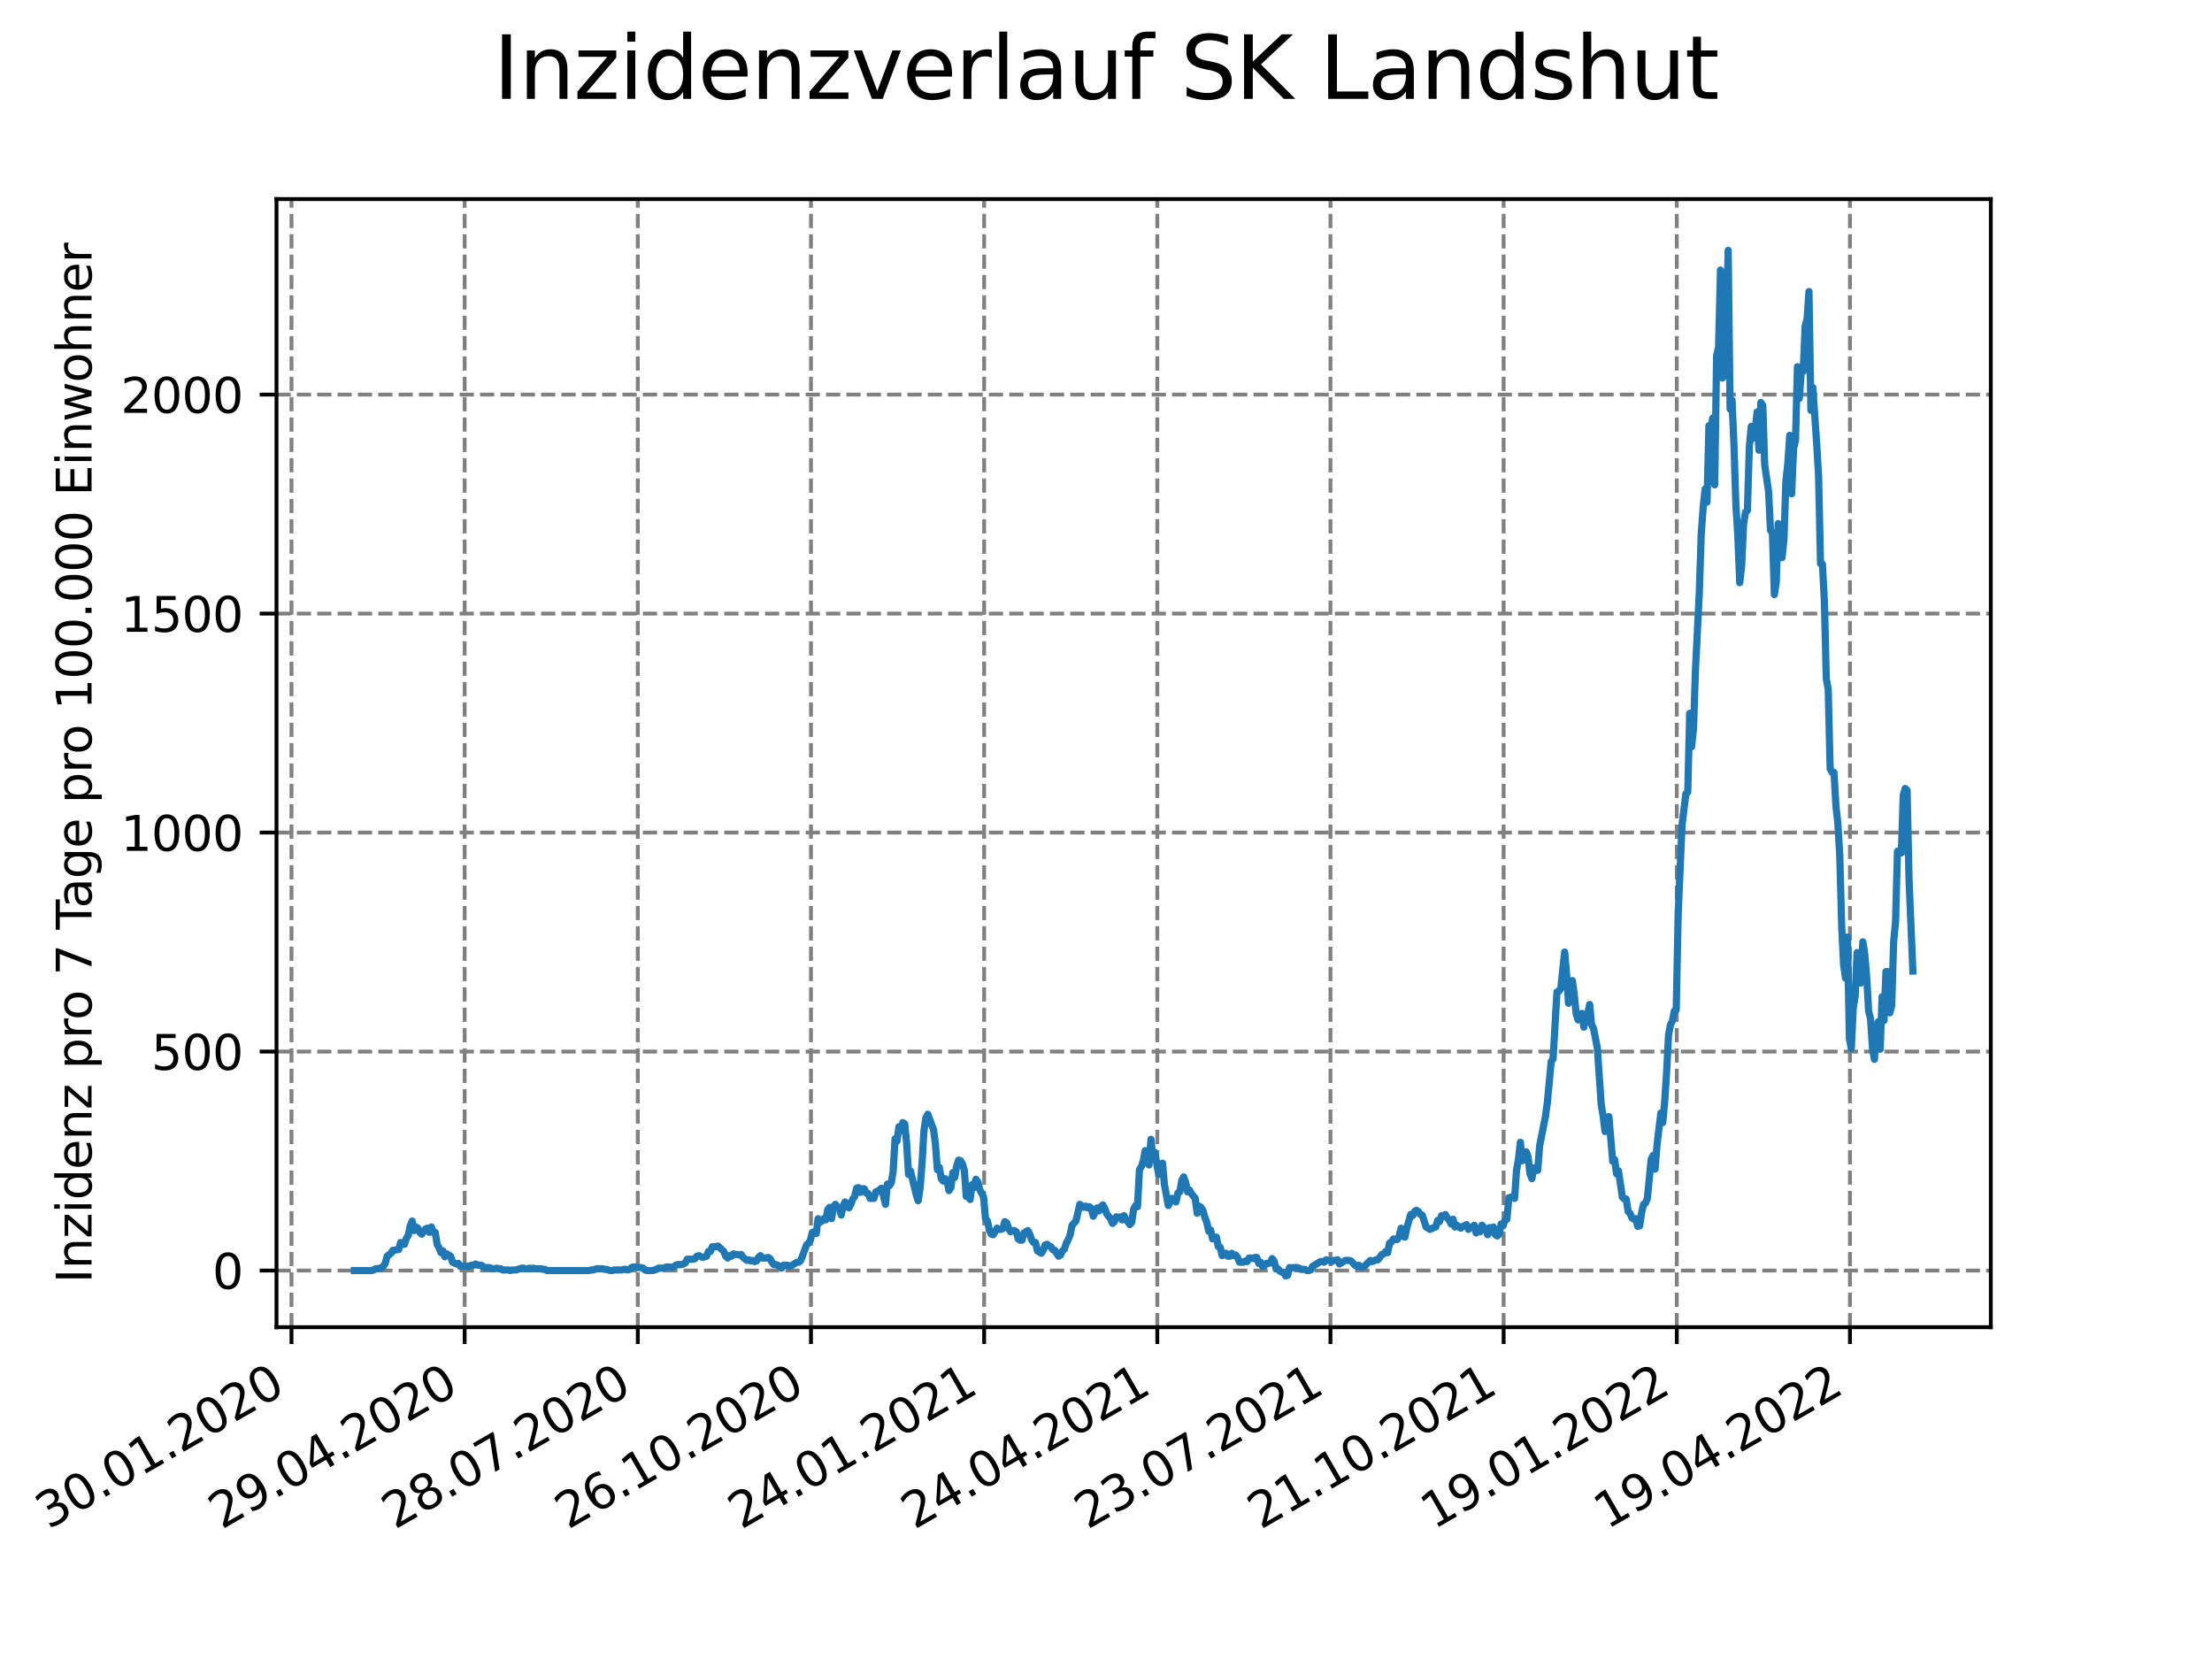 <?xml version="1.0" encoding="utf-8" standalone="no"?>
<!DOCTYPE svg PUBLIC "-//W3C//DTD SVG 1.1//EN"
  "http://www.w3.org/Graphics/SVG/1.1/DTD/svg11.dtd">
<svg xmlns:xlink="http://www.w3.org/1999/xlink" width="460.8pt" height="345.6pt" viewBox="0 0 460.8 345.6" xmlns="http://www.w3.org/2000/svg" version="1.1">
 <defs>
  <style type="text/css">*{stroke-linejoin: round; stroke-linecap: butt}</style>
 </defs>
 <g id="figure_1">
  <g id="patch_1">
   <path d="M 0 345.6 
L 460.8 345.6 
L 460.8 0 
L 0 0 
z
" style="fill: #ffffff"/>
  </g>
  <g id="axes_1">
   <g id="patch_2">
    <path d="M 57.6 276.48 
L 414.72 276.48 
L 414.72 41.472 
L 57.6 41.472 
z
" style="fill: #ffffff"/>
   </g>
   <g id="matplotlib.axis_1">
    <g id="xtick_1">
     <g id="line2d_1">
      <path d="M 60.723 276.48 
L 60.723 41.472 
" clip-path="url(#p49fd67ebb9)" style="fill: none; stroke-dasharray: 2.96,1.28; stroke-dashoffset: 0; stroke: #808080; stroke-width: 0.8"/>
     </g>
     <g id="line2d_2">
      <defs>
       <path id="md10123a426" d="M 0 0 
L 0 3.5 
" style="stroke: #000000; stroke-width: 0.8"/>
      </defs>
      <g>
       <use xlink:href="#md10123a426" x="60.723" y="276.48" style="stroke: #000000; stroke-width: 0.8"/>
      </g>
     </g>
     <g id="text_1">
      <!-- 30.01.2020 -->
      <g transform="translate(10.098 318.689)rotate(-30)scale(0.1 -0.1)">
       <defs>
        <path id="DejaVuSans-33" d="M 2597 2516 
Q 3050 2419 3304 2112 
Q 3559 1806 3559 1356 
Q 3559 666 3084 287 
Q 2609 -91 1734 -91 
Q 1441 -91 1130 -33 
Q 819 25 488 141 
L 488 750 
Q 750 597 1062 519 
Q 1375 441 1716 441 
Q 2309 441 2620 675 
Q 2931 909 2931 1356 
Q 2931 1769 2642 2001 
Q 2353 2234 1838 2234 
L 1294 2234 
L 1294 2753 
L 1863 2753 
Q 2328 2753 2575 2939 
Q 2822 3125 2822 3475 
Q 2822 3834 2567 4026 
Q 2313 4219 1838 4219 
Q 1578 4219 1281 4162 
Q 984 4106 628 3988 
L 628 4550 
Q 988 4650 1302 4700 
Q 1616 4750 1894 4750 
Q 2613 4750 3031 4423 
Q 3450 4097 3450 3541 
Q 3450 3153 3228 2886 
Q 3006 2619 2597 2516 
z
" transform="scale(0.016)"/>
        <path id="DejaVuSans-30" d="M 2034 4250 
Q 1547 4250 1301 3770 
Q 1056 3291 1056 2328 
Q 1056 1369 1301 889 
Q 1547 409 2034 409 
Q 2525 409 2770 889 
Q 3016 1369 3016 2328 
Q 3016 3291 2770 3770 
Q 2525 4250 2034 4250 
z
M 2034 4750 
Q 2819 4750 3233 4129 
Q 3647 3509 3647 2328 
Q 3647 1150 3233 529 
Q 2819 -91 2034 -91 
Q 1250 -91 836 529 
Q 422 1150 422 2328 
Q 422 3509 836 4129 
Q 1250 4750 2034 4750 
z
" transform="scale(0.016)"/>
        <path id="DejaVuSans-2e" d="M 684 794 
L 1344 794 
L 1344 0 
L 684 0 
L 684 794 
z
" transform="scale(0.016)"/>
        <path id="DejaVuSans-31" d="M 794 531 
L 1825 531 
L 1825 4091 
L 703 3866 
L 703 4441 
L 1819 4666 
L 2450 4666 
L 2450 531 
L 3481 531 
L 3481 0 
L 794 0 
L 794 531 
z
" transform="scale(0.016)"/>
        <path id="DejaVuSans-32" d="M 1228 531 
L 3431 531 
L 3431 0 
L 469 0 
L 469 531 
Q 828 903 1448 1529 
Q 2069 2156 2228 2338 
Q 2531 2678 2651 2914 
Q 2772 3150 2772 3378 
Q 2772 3750 2511 3984 
Q 2250 4219 1831 4219 
Q 1534 4219 1204 4116 
Q 875 4013 500 3803 
L 500 4441 
Q 881 4594 1212 4672 
Q 1544 4750 1819 4750 
Q 2544 4750 2975 4387 
Q 3406 4025 3406 3419 
Q 3406 3131 3298 2873 
Q 3191 2616 2906 2266 
Q 2828 2175 2409 1742 
Q 1991 1309 1228 531 
z
" transform="scale(0.016)"/>
       </defs>
       <use xlink:href="#DejaVuSans-33"/>
       <use xlink:href="#DejaVuSans-30" x="63.623"/>
       <use xlink:href="#DejaVuSans-2e" x="127.246"/>
       <use xlink:href="#DejaVuSans-30" x="159.033"/>
       <use xlink:href="#DejaVuSans-31" x="222.656"/>
       <use xlink:href="#DejaVuSans-2e" x="286.279"/>
       <use xlink:href="#DejaVuSans-32" x="318.066"/>
       <use xlink:href="#DejaVuSans-30" x="381.689"/>
       <use xlink:href="#DejaVuSans-32" x="445.312"/>
       <use xlink:href="#DejaVuSans-30" x="508.936"/>
      </g>
     </g>
    </g>
    <g id="xtick_2">
     <g id="line2d_3">
      <path d="M 96.796 276.48 
L 96.796 41.472 
" clip-path="url(#p49fd67ebb9)" style="fill: none; stroke-dasharray: 2.96,1.28; stroke-dashoffset: 0; stroke: #808080; stroke-width: 0.8"/>
     </g>
     <g id="line2d_4">
      <g>
       <use xlink:href="#md10123a426" x="96.796" y="276.48" style="stroke: #000000; stroke-width: 0.8"/>
      </g>
     </g>
     <g id="text_2">
      <!-- 29.04.2020 -->
      <g transform="translate(46.17 318.689)rotate(-30)scale(0.1 -0.1)">
       <defs>
        <path id="DejaVuSans-39" d="M 703 97 
L 703 672 
Q 941 559 1184 500 
Q 1428 441 1663 441 
Q 2288 441 2617 861 
Q 2947 1281 2994 2138 
Q 2813 1869 2534 1725 
Q 2256 1581 1919 1581 
Q 1219 1581 811 2004 
Q 403 2428 403 3163 
Q 403 3881 828 4315 
Q 1253 4750 1959 4750 
Q 2769 4750 3195 4129 
Q 3622 3509 3622 2328 
Q 3622 1225 3098 567 
Q 2575 -91 1691 -91 
Q 1453 -91 1209 -44 
Q 966 3 703 97 
z
M 1959 2075 
Q 2384 2075 2632 2365 
Q 2881 2656 2881 3163 
Q 2881 3666 2632 3958 
Q 2384 4250 1959 4250 
Q 1534 4250 1286 3958 
Q 1038 3666 1038 3163 
Q 1038 2656 1286 2365 
Q 1534 2075 1959 2075 
z
" transform="scale(0.016)"/>
        <path id="DejaVuSans-34" d="M 2419 4116 
L 825 1625 
L 2419 1625 
L 2419 4116 
z
M 2253 4666 
L 3047 4666 
L 3047 1625 
L 3713 1625 
L 3713 1100 
L 3047 1100 
L 3047 0 
L 2419 0 
L 2419 1100 
L 313 1100 
L 313 1709 
L 2253 4666 
z
" transform="scale(0.016)"/>
       </defs>
       <use xlink:href="#DejaVuSans-32"/>
       <use xlink:href="#DejaVuSans-39" x="63.623"/>
       <use xlink:href="#DejaVuSans-2e" x="127.246"/>
       <use xlink:href="#DejaVuSans-30" x="159.033"/>
       <use xlink:href="#DejaVuSans-34" x="222.656"/>
       <use xlink:href="#DejaVuSans-2e" x="286.279"/>
       <use xlink:href="#DejaVuSans-32" x="318.066"/>
       <use xlink:href="#DejaVuSans-30" x="381.689"/>
       <use xlink:href="#DejaVuSans-32" x="445.312"/>
       <use xlink:href="#DejaVuSans-30" x="508.936"/>
      </g>
     </g>
    </g>
    <g id="xtick_3">
     <g id="line2d_5">
      <path d="M 132.868 276.48 
L 132.868 41.472 
" clip-path="url(#p49fd67ebb9)" style="fill: none; stroke-dasharray: 2.96,1.28; stroke-dashoffset: 0; stroke: #808080; stroke-width: 0.8"/>
     </g>
     <g id="line2d_6">
      <g>
       <use xlink:href="#md10123a426" x="132.868" y="276.48" style="stroke: #000000; stroke-width: 0.8"/>
      </g>
     </g>
     <g id="text_3">
      <!-- 28.07.2020 -->
      <g transform="translate(82.243 318.689)rotate(-30)scale(0.1 -0.1)">
       <defs>
        <path id="DejaVuSans-38" d="M 2034 2216 
Q 1584 2216 1326 1975 
Q 1069 1734 1069 1313 
Q 1069 891 1326 650 
Q 1584 409 2034 409 
Q 2484 409 2743 651 
Q 3003 894 3003 1313 
Q 3003 1734 2745 1975 
Q 2488 2216 2034 2216 
z
M 1403 2484 
Q 997 2584 770 2862 
Q 544 3141 544 3541 
Q 544 4100 942 4425 
Q 1341 4750 2034 4750 
Q 2731 4750 3128 4425 
Q 3525 4100 3525 3541 
Q 3525 3141 3298 2862 
Q 3072 2584 2669 2484 
Q 3125 2378 3379 2068 
Q 3634 1759 3634 1313 
Q 3634 634 3220 271 
Q 2806 -91 2034 -91 
Q 1263 -91 848 271 
Q 434 634 434 1313 
Q 434 1759 690 2068 
Q 947 2378 1403 2484 
z
M 1172 3481 
Q 1172 3119 1398 2916 
Q 1625 2713 2034 2713 
Q 2441 2713 2670 2916 
Q 2900 3119 2900 3481 
Q 2900 3844 2670 4047 
Q 2441 4250 2034 4250 
Q 1625 4250 1398 4047 
Q 1172 3844 1172 3481 
z
" transform="scale(0.016)"/>
        <path id="DejaVuSans-37" d="M 525 4666 
L 3525 4666 
L 3525 4397 
L 1831 0 
L 1172 0 
L 2766 4134 
L 525 4134 
L 525 4666 
z
" transform="scale(0.016)"/>
       </defs>
       <use xlink:href="#DejaVuSans-32"/>
       <use xlink:href="#DejaVuSans-38" x="63.623"/>
       <use xlink:href="#DejaVuSans-2e" x="127.246"/>
       <use xlink:href="#DejaVuSans-30" x="159.033"/>
       <use xlink:href="#DejaVuSans-37" x="222.656"/>
       <use xlink:href="#DejaVuSans-2e" x="286.279"/>
       <use xlink:href="#DejaVuSans-32" x="318.066"/>
       <use xlink:href="#DejaVuSans-30" x="381.689"/>
       <use xlink:href="#DejaVuSans-32" x="445.312"/>
       <use xlink:href="#DejaVuSans-30" x="508.936"/>
      </g>
     </g>
    </g>
    <g id="xtick_4">
     <g id="line2d_7">
      <path d="M 168.941 276.48 
L 168.941 41.472 
" clip-path="url(#p49fd67ebb9)" style="fill: none; stroke-dasharray: 2.96,1.28; stroke-dashoffset: 0; stroke: #808080; stroke-width: 0.8"/>
     </g>
     <g id="line2d_8">
      <g>
       <use xlink:href="#md10123a426" x="168.941" y="276.48" style="stroke: #000000; stroke-width: 0.8"/>
      </g>
     </g>
     <g id="text_4">
      <!-- 26.10.2020 -->
      <g transform="translate(118.316 318.689)rotate(-30)scale(0.1 -0.1)">
       <defs>
        <path id="DejaVuSans-36" d="M 2113 2584 
Q 1688 2584 1439 2293 
Q 1191 2003 1191 1497 
Q 1191 994 1439 701 
Q 1688 409 2113 409 
Q 2538 409 2786 701 
Q 3034 994 3034 1497 
Q 3034 2003 2786 2293 
Q 2538 2584 2113 2584 
z
M 3366 4563 
L 3366 3988 
Q 3128 4100 2886 4159 
Q 2644 4219 2406 4219 
Q 1781 4219 1451 3797 
Q 1122 3375 1075 2522 
Q 1259 2794 1537 2939 
Q 1816 3084 2150 3084 
Q 2853 3084 3261 2657 
Q 3669 2231 3669 1497 
Q 3669 778 3244 343 
Q 2819 -91 2113 -91 
Q 1303 -91 875 529 
Q 447 1150 447 2328 
Q 447 3434 972 4092 
Q 1497 4750 2381 4750 
Q 2619 4750 2861 4703 
Q 3103 4656 3366 4563 
z
" transform="scale(0.016)"/>
       </defs>
       <use xlink:href="#DejaVuSans-32"/>
       <use xlink:href="#DejaVuSans-36" x="63.623"/>
       <use xlink:href="#DejaVuSans-2e" x="127.246"/>
       <use xlink:href="#DejaVuSans-31" x="159.033"/>
       <use xlink:href="#DejaVuSans-30" x="222.656"/>
       <use xlink:href="#DejaVuSans-2e" x="286.279"/>
       <use xlink:href="#DejaVuSans-32" x="318.066"/>
       <use xlink:href="#DejaVuSans-30" x="381.689"/>
       <use xlink:href="#DejaVuSans-32" x="445.312"/>
       <use xlink:href="#DejaVuSans-30" x="508.936"/>
      </g>
     </g>
    </g>
    <g id="xtick_5">
     <g id="line2d_9">
      <path d="M 205.014 276.48 
L 205.014 41.472 
" clip-path="url(#p49fd67ebb9)" style="fill: none; stroke-dasharray: 2.96,1.28; stroke-dashoffset: 0; stroke: #808080; stroke-width: 0.8"/>
     </g>
     <g id="line2d_10">
      <g>
       <use xlink:href="#md10123a426" x="205.014" y="276.48" style="stroke: #000000; stroke-width: 0.8"/>
      </g>
     </g>
     <g id="text_5">
      <!-- 24.01.2021 -->
      <g transform="translate(154.389 318.689)rotate(-30)scale(0.1 -0.1)">
       <use xlink:href="#DejaVuSans-32"/>
       <use xlink:href="#DejaVuSans-34" x="63.623"/>
       <use xlink:href="#DejaVuSans-2e" x="127.246"/>
       <use xlink:href="#DejaVuSans-30" x="159.033"/>
       <use xlink:href="#DejaVuSans-31" x="222.656"/>
       <use xlink:href="#DejaVuSans-2e" x="286.279"/>
       <use xlink:href="#DejaVuSans-32" x="318.066"/>
       <use xlink:href="#DejaVuSans-30" x="381.689"/>
       <use xlink:href="#DejaVuSans-32" x="445.312"/>
       <use xlink:href="#DejaVuSans-31" x="508.936"/>
      </g>
     </g>
    </g>
    <g id="xtick_6">
     <g id="line2d_11">
      <path d="M 241.087 276.48 
L 241.087 41.472 
" clip-path="url(#p49fd67ebb9)" style="fill: none; stroke-dasharray: 2.96,1.28; stroke-dashoffset: 0; stroke: #808080; stroke-width: 0.8"/>
     </g>
     <g id="line2d_12">
      <g>
       <use xlink:href="#md10123a426" x="241.087" y="276.48" style="stroke: #000000; stroke-width: 0.8"/>
      </g>
     </g>
     <g id="text_6">
      <!-- 24.04.2021 -->
      <g transform="translate(190.461 318.689)rotate(-30)scale(0.1 -0.1)">
       <use xlink:href="#DejaVuSans-32"/>
       <use xlink:href="#DejaVuSans-34" x="63.623"/>
       <use xlink:href="#DejaVuSans-2e" x="127.246"/>
       <use xlink:href="#DejaVuSans-30" x="159.033"/>
       <use xlink:href="#DejaVuSans-34" x="222.656"/>
       <use xlink:href="#DejaVuSans-2e" x="286.279"/>
       <use xlink:href="#DejaVuSans-32" x="318.066"/>
       <use xlink:href="#DejaVuSans-30" x="381.689"/>
       <use xlink:href="#DejaVuSans-32" x="445.312"/>
       <use xlink:href="#DejaVuSans-31" x="508.936"/>
      </g>
     </g>
    </g>
    <g id="xtick_7">
     <g id="line2d_13">
      <path d="M 277.159 276.48 
L 277.159 41.472 
" clip-path="url(#p49fd67ebb9)" style="fill: none; stroke-dasharray: 2.96,1.28; stroke-dashoffset: 0; stroke: #808080; stroke-width: 0.8"/>
     </g>
     <g id="line2d_14">
      <g>
       <use xlink:href="#md10123a426" x="277.159" y="276.48" style="stroke: #000000; stroke-width: 0.8"/>
      </g>
     </g>
     <g id="text_7">
      <!-- 23.07.2021 -->
      <g transform="translate(226.534 318.689)rotate(-30)scale(0.1 -0.1)">
       <use xlink:href="#DejaVuSans-32"/>
       <use xlink:href="#DejaVuSans-33" x="63.623"/>
       <use xlink:href="#DejaVuSans-2e" x="127.246"/>
       <use xlink:href="#DejaVuSans-30" x="159.033"/>
       <use xlink:href="#DejaVuSans-37" x="222.656"/>
       <use xlink:href="#DejaVuSans-2e" x="286.279"/>
       <use xlink:href="#DejaVuSans-32" x="318.066"/>
       <use xlink:href="#DejaVuSans-30" x="381.689"/>
       <use xlink:href="#DejaVuSans-32" x="445.312"/>
       <use xlink:href="#DejaVuSans-31" x="508.936"/>
      </g>
     </g>
    </g>
    <g id="xtick_8">
     <g id="line2d_15">
      <path d="M 313.232 276.48 
L 313.232 41.472 
" clip-path="url(#p49fd67ebb9)" style="fill: none; stroke-dasharray: 2.96,1.28; stroke-dashoffset: 0; stroke: #808080; stroke-width: 0.8"/>
     </g>
     <g id="line2d_16">
      <g>
       <use xlink:href="#md10123a426" x="313.232" y="276.48" style="stroke: #000000; stroke-width: 0.8"/>
      </g>
     </g>
     <g id="text_8">
      <!-- 21.10.2021 -->
      <g transform="translate(262.607 318.689)rotate(-30)scale(0.1 -0.1)">
       <use xlink:href="#DejaVuSans-32"/>
       <use xlink:href="#DejaVuSans-31" x="63.623"/>
       <use xlink:href="#DejaVuSans-2e" x="127.246"/>
       <use xlink:href="#DejaVuSans-31" x="159.033"/>
       <use xlink:href="#DejaVuSans-30" x="222.656"/>
       <use xlink:href="#DejaVuSans-2e" x="286.279"/>
       <use xlink:href="#DejaVuSans-32" x="318.066"/>
       <use xlink:href="#DejaVuSans-30" x="381.689"/>
       <use xlink:href="#DejaVuSans-32" x="445.312"/>
       <use xlink:href="#DejaVuSans-31" x="508.936"/>
      </g>
     </g>
    </g>
    <g id="xtick_9">
     <g id="line2d_17">
      <path d="M 349.305 276.48 
L 349.305 41.472 
" clip-path="url(#p49fd67ebb9)" style="fill: none; stroke-dasharray: 2.96,1.28; stroke-dashoffset: 0; stroke: #808080; stroke-width: 0.8"/>
     </g>
     <g id="line2d_18">
      <g>
       <use xlink:href="#md10123a426" x="349.305" y="276.48" style="stroke: #000000; stroke-width: 0.8"/>
      </g>
     </g>
     <g id="text_9">
      <!-- 19.01.2022 -->
      <g transform="translate(298.68 318.689)rotate(-30)scale(0.1 -0.1)">
       <use xlink:href="#DejaVuSans-31"/>
       <use xlink:href="#DejaVuSans-39" x="63.623"/>
       <use xlink:href="#DejaVuSans-2e" x="127.246"/>
       <use xlink:href="#DejaVuSans-30" x="159.033"/>
       <use xlink:href="#DejaVuSans-31" x="222.656"/>
       <use xlink:href="#DejaVuSans-2e" x="286.279"/>
       <use xlink:href="#DejaVuSans-32" x="318.066"/>
       <use xlink:href="#DejaVuSans-30" x="381.689"/>
       <use xlink:href="#DejaVuSans-32" x="445.312"/>
       <use xlink:href="#DejaVuSans-32" x="508.936"/>
      </g>
     </g>
    </g>
    <g id="xtick_10">
     <g id="line2d_19">
      <path d="M 385.378 276.48 
L 385.378 41.472 
" clip-path="url(#p49fd67ebb9)" style="fill: none; stroke-dasharray: 2.96,1.28; stroke-dashoffset: 0; stroke: #808080; stroke-width: 0.8"/>
     </g>
     <g id="line2d_20">
      <g>
       <use xlink:href="#md10123a426" x="385.378" y="276.48" style="stroke: #000000; stroke-width: 0.8"/>
      </g>
     </g>
     <g id="text_10">
      <!-- 19.04.2022 -->
      <g transform="translate(334.752 318.689)rotate(-30)scale(0.1 -0.1)">
       <use xlink:href="#DejaVuSans-31"/>
       <use xlink:href="#DejaVuSans-39" x="63.623"/>
       <use xlink:href="#DejaVuSans-2e" x="127.246"/>
       <use xlink:href="#DejaVuSans-30" x="159.033"/>
       <use xlink:href="#DejaVuSans-34" x="222.656"/>
       <use xlink:href="#DejaVuSans-2e" x="286.279"/>
       <use xlink:href="#DejaVuSans-32" x="318.066"/>
       <use xlink:href="#DejaVuSans-30" x="381.689"/>
       <use xlink:href="#DejaVuSans-32" x="445.312"/>
       <use xlink:href="#DejaVuSans-32" x="508.936"/>
      </g>
     </g>
    </g>
   </g>
   <g id="matplotlib.axis_2">
    <g id="ytick_1">
     <g id="line2d_21">
      <path d="M 57.6 264.679 
L 414.72 264.679 
" clip-path="url(#p49fd67ebb9)" style="fill: none; stroke-dasharray: 2.96,1.28; stroke-dashoffset: 0; stroke: #808080; stroke-width: 0.8"/>
     </g>
     <g id="line2d_22">
      <defs>
       <path id="m0e7caecdc9" d="M 0 0 
L -3.5 0 
" style="stroke: #000000; stroke-width: 0.8"/>
      </defs>
      <g>
       <use xlink:href="#m0e7caecdc9" x="57.6" y="264.679" style="stroke: #000000; stroke-width: 0.8"/>
      </g>
     </g>
     <g id="text_11">
      <!-- 0 -->
      <g transform="translate(44.237 268.478)scale(0.1 -0.1)">
       <use xlink:href="#DejaVuSans-30"/>
      </g>
     </g>
    </g>
    <g id="ytick_2">
     <g id="line2d_23">
      <path d="M 57.6 219.06 
L 414.72 219.06 
" clip-path="url(#p49fd67ebb9)" style="fill: none; stroke-dasharray: 2.96,1.28; stroke-dashoffset: 0; stroke: #808080; stroke-width: 0.8"/>
     </g>
     <g id="line2d_24">
      <g>
       <use xlink:href="#m0e7caecdc9" x="57.6" y="219.06" style="stroke: #000000; stroke-width: 0.8"/>
      </g>
     </g>
     <g id="text_12">
      <!-- 500 -->
      <g transform="translate(31.512 222.86)scale(0.1 -0.1)">
       <defs>
        <path id="DejaVuSans-35" d="M 691 4666 
L 3169 4666 
L 3169 4134 
L 1269 4134 
L 1269 2991 
Q 1406 3038 1543 3061 
Q 1681 3084 1819 3084 
Q 2600 3084 3056 2656 
Q 3513 2228 3513 1497 
Q 3513 744 3044 326 
Q 2575 -91 1722 -91 
Q 1428 -91 1123 -41 
Q 819 9 494 109 
L 494 744 
Q 775 591 1075 516 
Q 1375 441 1709 441 
Q 2250 441 2565 725 
Q 2881 1009 2881 1497 
Q 2881 1984 2565 2268 
Q 2250 2553 1709 2553 
Q 1456 2553 1204 2497 
Q 953 2441 691 2322 
L 691 4666 
z
" transform="scale(0.016)"/>
       </defs>
       <use xlink:href="#DejaVuSans-35"/>
       <use xlink:href="#DejaVuSans-30" x="63.623"/>
       <use xlink:href="#DejaVuSans-30" x="127.246"/>
      </g>
     </g>
    </g>
    <g id="ytick_3">
     <g id="line2d_25">
      <path d="M 57.6 173.441 
L 414.72 173.441 
" clip-path="url(#p49fd67ebb9)" style="fill: none; stroke-dasharray: 2.96,1.28; stroke-dashoffset: 0; stroke: #808080; stroke-width: 0.8"/>
     </g>
     <g id="line2d_26">
      <g>
       <use xlink:href="#m0e7caecdc9" x="57.6" y="173.441" style="stroke: #000000; stroke-width: 0.8"/>
      </g>
     </g>
     <g id="text_13">
      <!-- 1000 -->
      <g transform="translate(25.15 177.241)scale(0.1 -0.1)">
       <use xlink:href="#DejaVuSans-31"/>
       <use xlink:href="#DejaVuSans-30" x="63.623"/>
       <use xlink:href="#DejaVuSans-30" x="127.246"/>
       <use xlink:href="#DejaVuSans-30" x="190.869"/>
      </g>
     </g>
    </g>
    <g id="ytick_4">
     <g id="line2d_27">
      <path d="M 57.6 127.822 
L 414.72 127.822 
" clip-path="url(#p49fd67ebb9)" style="fill: none; stroke-dasharray: 2.96,1.28; stroke-dashoffset: 0; stroke: #808080; stroke-width: 0.8"/>
     </g>
     <g id="line2d_28">
      <g>
       <use xlink:href="#m0e7caecdc9" x="57.6" y="127.822" style="stroke: #000000; stroke-width: 0.8"/>
      </g>
     </g>
     <g id="text_14">
      <!-- 1500 -->
      <g transform="translate(25.15 131.622)scale(0.1 -0.1)">
       <use xlink:href="#DejaVuSans-31"/>
       <use xlink:href="#DejaVuSans-35" x="63.623"/>
       <use xlink:href="#DejaVuSans-30" x="127.246"/>
       <use xlink:href="#DejaVuSans-30" x="190.869"/>
      </g>
     </g>
    </g>
    <g id="ytick_5">
     <g id="line2d_29">
      <path d="M 57.6 82.203 
L 414.72 82.203 
" clip-path="url(#p49fd67ebb9)" style="fill: none; stroke-dasharray: 2.96,1.28; stroke-dashoffset: 0; stroke: #808080; stroke-width: 0.8"/>
     </g>
     <g id="line2d_30">
      <g>
       <use xlink:href="#m0e7caecdc9" x="57.6" y="82.203" style="stroke: #000000; stroke-width: 0.8"/>
      </g>
     </g>
     <g id="text_15">
      <!-- 2000 -->
      <g transform="translate(25.15 86.003)scale(0.1 -0.1)">
       <use xlink:href="#DejaVuSans-32"/>
       <use xlink:href="#DejaVuSans-30" x="63.623"/>
       <use xlink:href="#DejaVuSans-30" x="127.246"/>
       <use xlink:href="#DejaVuSans-30" x="190.869"/>
      </g>
     </g>
    </g>
    <g id="text_16">
     <!-- Inzidenz pro 7 Tage pro 100.000 Einwohner -->
     <g transform="translate(19.07 267.301)rotate(-90)scale(0.1 -0.1)">
      <defs>
       <path id="DejaVuSans-49" d="M 628 4666 
L 1259 4666 
L 1259 0 
L 628 0 
L 628 4666 
z
" transform="scale(0.016)"/>
       <path id="DejaVuSans-6e" d="M 3513 2113 
L 3513 0 
L 2938 0 
L 2938 2094 
Q 2938 2591 2744 2837 
Q 2550 3084 2163 3084 
Q 1697 3084 1428 2787 
Q 1159 2491 1159 1978 
L 1159 0 
L 581 0 
L 581 3500 
L 1159 3500 
L 1159 2956 
Q 1366 3272 1645 3428 
Q 1925 3584 2291 3584 
Q 2894 3584 3203 3211 
Q 3513 2838 3513 2113 
z
" transform="scale(0.016)"/>
       <path id="DejaVuSans-7a" d="M 353 3500 
L 3084 3500 
L 3084 2975 
L 922 459 
L 3084 459 
L 3084 0 
L 275 0 
L 275 525 
L 2438 3041 
L 353 3041 
L 353 3500 
z
" transform="scale(0.016)"/>
       <path id="DejaVuSans-69" d="M 603 3500 
L 1178 3500 
L 1178 0 
L 603 0 
L 603 3500 
z
M 603 4863 
L 1178 4863 
L 1178 4134 
L 603 4134 
L 603 4863 
z
" transform="scale(0.016)"/>
       <path id="DejaVuSans-64" d="M 2906 2969 
L 2906 4863 
L 3481 4863 
L 3481 0 
L 2906 0 
L 2906 525 
Q 2725 213 2448 61 
Q 2172 -91 1784 -91 
Q 1150 -91 751 415 
Q 353 922 353 1747 
Q 353 2572 751 3078 
Q 1150 3584 1784 3584 
Q 2172 3584 2448 3432 
Q 2725 3281 2906 2969 
z
M 947 1747 
Q 947 1113 1208 752 
Q 1469 391 1925 391 
Q 2381 391 2643 752 
Q 2906 1113 2906 1747 
Q 2906 2381 2643 2742 
Q 2381 3103 1925 3103 
Q 1469 3103 1208 2742 
Q 947 2381 947 1747 
z
" transform="scale(0.016)"/>
       <path id="DejaVuSans-65" d="M 3597 1894 
L 3597 1613 
L 953 1613 
Q 991 1019 1311 708 
Q 1631 397 2203 397 
Q 2534 397 2845 478 
Q 3156 559 3463 722 
L 3463 178 
Q 3153 47 2828 -22 
Q 2503 -91 2169 -91 
Q 1331 -91 842 396 
Q 353 884 353 1716 
Q 353 2575 817 3079 
Q 1281 3584 2069 3584 
Q 2775 3584 3186 3129 
Q 3597 2675 3597 1894 
z
M 3022 2063 
Q 3016 2534 2758 2815 
Q 2500 3097 2075 3097 
Q 1594 3097 1305 2825 
Q 1016 2553 972 2059 
L 3022 2063 
z
" transform="scale(0.016)"/>
       <path id="DejaVuSans-20" transform="scale(0.016)"/>
       <path id="DejaVuSans-70" d="M 1159 525 
L 1159 -1331 
L 581 -1331 
L 581 3500 
L 1159 3500 
L 1159 2969 
Q 1341 3281 1617 3432 
Q 1894 3584 2278 3584 
Q 2916 3584 3314 3078 
Q 3713 2572 3713 1747 
Q 3713 922 3314 415 
Q 2916 -91 2278 -91 
Q 1894 -91 1617 61 
Q 1341 213 1159 525 
z
M 3116 1747 
Q 3116 2381 2855 2742 
Q 2594 3103 2138 3103 
Q 1681 3103 1420 2742 
Q 1159 2381 1159 1747 
Q 1159 1113 1420 752 
Q 1681 391 2138 391 
Q 2594 391 2855 752 
Q 3116 1113 3116 1747 
z
" transform="scale(0.016)"/>
       <path id="DejaVuSans-72" d="M 2631 2963 
Q 2534 3019 2420 3045 
Q 2306 3072 2169 3072 
Q 1681 3072 1420 2755 
Q 1159 2438 1159 1844 
L 1159 0 
L 581 0 
L 581 3500 
L 1159 3500 
L 1159 2956 
Q 1341 3275 1631 3429 
Q 1922 3584 2338 3584 
Q 2397 3584 2469 3576 
Q 2541 3569 2628 3553 
L 2631 2963 
z
" transform="scale(0.016)"/>
       <path id="DejaVuSans-6f" d="M 1959 3097 
Q 1497 3097 1228 2736 
Q 959 2375 959 1747 
Q 959 1119 1226 758 
Q 1494 397 1959 397 
Q 2419 397 2687 759 
Q 2956 1122 2956 1747 
Q 2956 2369 2687 2733 
Q 2419 3097 1959 3097 
z
M 1959 3584 
Q 2709 3584 3137 3096 
Q 3566 2609 3566 1747 
Q 3566 888 3137 398 
Q 2709 -91 1959 -91 
Q 1206 -91 779 398 
Q 353 888 353 1747 
Q 353 2609 779 3096 
Q 1206 3584 1959 3584 
z
" transform="scale(0.016)"/>
       <path id="DejaVuSans-54" d="M -19 4666 
L 3928 4666 
L 3928 4134 
L 2272 4134 
L 2272 0 
L 1638 0 
L 1638 4134 
L -19 4134 
L -19 4666 
z
" transform="scale(0.016)"/>
       <path id="DejaVuSans-61" d="M 2194 1759 
Q 1497 1759 1228 1600 
Q 959 1441 959 1056 
Q 959 750 1161 570 
Q 1363 391 1709 391 
Q 2188 391 2477 730 
Q 2766 1069 2766 1631 
L 2766 1759 
L 2194 1759 
z
M 3341 1997 
L 3341 0 
L 2766 0 
L 2766 531 
Q 2569 213 2275 61 
Q 1981 -91 1556 -91 
Q 1019 -91 701 211 
Q 384 513 384 1019 
Q 384 1609 779 1909 
Q 1175 2209 1959 2209 
L 2766 2209 
L 2766 2266 
Q 2766 2663 2505 2880 
Q 2244 3097 1772 3097 
Q 1472 3097 1187 3025 
Q 903 2953 641 2809 
L 641 3341 
Q 956 3463 1253 3523 
Q 1550 3584 1831 3584 
Q 2591 3584 2966 3190 
Q 3341 2797 3341 1997 
z
" transform="scale(0.016)"/>
       <path id="DejaVuSans-67" d="M 2906 1791 
Q 2906 2416 2648 2759 
Q 2391 3103 1925 3103 
Q 1463 3103 1205 2759 
Q 947 2416 947 1791 
Q 947 1169 1205 825 
Q 1463 481 1925 481 
Q 2391 481 2648 825 
Q 2906 1169 2906 1791 
z
M 3481 434 
Q 3481 -459 3084 -895 
Q 2688 -1331 1869 -1331 
Q 1566 -1331 1297 -1286 
Q 1028 -1241 775 -1147 
L 775 -588 
Q 1028 -725 1275 -790 
Q 1522 -856 1778 -856 
Q 2344 -856 2625 -561 
Q 2906 -266 2906 331 
L 2906 616 
Q 2728 306 2450 153 
Q 2172 0 1784 0 
Q 1141 0 747 490 
Q 353 981 353 1791 
Q 353 2603 747 3093 
Q 1141 3584 1784 3584 
Q 2172 3584 2450 3431 
Q 2728 3278 2906 2969 
L 2906 3500 
L 3481 3500 
L 3481 434 
z
" transform="scale(0.016)"/>
       <path id="DejaVuSans-45" d="M 628 4666 
L 3578 4666 
L 3578 4134 
L 1259 4134 
L 1259 2753 
L 3481 2753 
L 3481 2222 
L 1259 2222 
L 1259 531 
L 3634 531 
L 3634 0 
L 628 0 
L 628 4666 
z
" transform="scale(0.016)"/>
       <path id="DejaVuSans-77" d="M 269 3500 
L 844 3500 
L 1563 769 
L 2278 3500 
L 2956 3500 
L 3675 769 
L 4391 3500 
L 4966 3500 
L 4050 0 
L 3372 0 
L 2619 2869 
L 1863 0 
L 1184 0 
L 269 3500 
z
" transform="scale(0.016)"/>
       <path id="DejaVuSans-68" d="M 3513 2113 
L 3513 0 
L 2938 0 
L 2938 2094 
Q 2938 2591 2744 2837 
Q 2550 3084 2163 3084 
Q 1697 3084 1428 2787 
Q 1159 2491 1159 1978 
L 1159 0 
L 581 0 
L 581 4863 
L 1159 4863 
L 1159 2956 
Q 1366 3272 1645 3428 
Q 1925 3584 2291 3584 
Q 2894 3584 3203 3211 
Q 3513 2838 3513 2113 
z
" transform="scale(0.016)"/>
      </defs>
      <use xlink:href="#DejaVuSans-49"/>
      <use xlink:href="#DejaVuSans-6e" x="29.492"/>
      <use xlink:href="#DejaVuSans-7a" x="92.871"/>
      <use xlink:href="#DejaVuSans-69" x="145.361"/>
      <use xlink:href="#DejaVuSans-64" x="173.145"/>
      <use xlink:href="#DejaVuSans-65" x="236.621"/>
      <use xlink:href="#DejaVuSans-6e" x="298.145"/>
      <use xlink:href="#DejaVuSans-7a" x="361.523"/>
      <use xlink:href="#DejaVuSans-20" x="414.014"/>
      <use xlink:href="#DejaVuSans-70" x="445.801"/>
      <use xlink:href="#DejaVuSans-72" x="509.277"/>
      <use xlink:href="#DejaVuSans-6f" x="548.141"/>
      <use xlink:href="#DejaVuSans-20" x="609.322"/>
      <use xlink:href="#DejaVuSans-37" x="641.109"/>
      <use xlink:href="#DejaVuSans-20" x="704.732"/>
      <use xlink:href="#DejaVuSans-54" x="736.52"/>
      <use xlink:href="#DejaVuSans-61" x="781.104"/>
      <use xlink:href="#DejaVuSans-67" x="842.383"/>
      <use xlink:href="#DejaVuSans-65" x="905.859"/>
      <use xlink:href="#DejaVuSans-20" x="967.383"/>
      <use xlink:href="#DejaVuSans-70" x="999.17"/>
      <use xlink:href="#DejaVuSans-72" x="1062.646"/>
      <use xlink:href="#DejaVuSans-6f" x="1101.51"/>
      <use xlink:href="#DejaVuSans-20" x="1162.691"/>
      <use xlink:href="#DejaVuSans-31" x="1194.479"/>
      <use xlink:href="#DejaVuSans-30" x="1258.102"/>
      <use xlink:href="#DejaVuSans-30" x="1321.725"/>
      <use xlink:href="#DejaVuSans-2e" x="1385.348"/>
      <use xlink:href="#DejaVuSans-30" x="1417.135"/>
      <use xlink:href="#DejaVuSans-30" x="1480.758"/>
      <use xlink:href="#DejaVuSans-30" x="1544.381"/>
      <use xlink:href="#DejaVuSans-20" x="1608.004"/>
      <use xlink:href="#DejaVuSans-45" x="1639.791"/>
      <use xlink:href="#DejaVuSans-69" x="1702.975"/>
      <use xlink:href="#DejaVuSans-6e" x="1730.758"/>
      <use xlink:href="#DejaVuSans-77" x="1794.137"/>
      <use xlink:href="#DejaVuSans-6f" x="1875.924"/>
      <use xlink:href="#DejaVuSans-68" x="1937.105"/>
      <use xlink:href="#DejaVuSans-6e" x="2000.484"/>
      <use xlink:href="#DejaVuSans-65" x="2063.863"/>
      <use xlink:href="#DejaVuSans-72" x="2125.387"/>
     </g>
    </g>
   </g>
   <g id="line2d_31">
    <path d="M 73.833 264.679 
L 77.44 264.679 
L 77.841 264.555 
L 78.242 264.306 
L 78.642 264.306 
L 79.043 264.182 
L 79.444 264.182 
L 79.845 263.809 
L 80.246 263.188 
L 80.646 261.696 
L 81.448 261.075 
L 81.849 260.454 
L 82.25 260.454 
L 82.651 260.329 
L 83.051 260.329 
L 83.452 258.838 
L 83.853 259.211 
L 84.254 259.211 
L 84.655 257.968 
L 85.055 257.347 
L 85.456 255.358 
L 85.857 254.364 
L 86.258 256.352 
L 86.659 255.607 
L 87.059 255.855 
L 87.46 256.725 
L 87.861 257.098 
L 88.663 255.979 
L 89.063 255.855 
L 89.464 256.725 
L 89.865 255.607 
L 90.266 256.725 
L 90.667 256.725 
L 91.067 259.211 
L 91.468 259.956 
L 91.869 260.951 
L 92.27 260.578 
L 92.671 261.821 
L 93.072 261.199 
L 93.873 261.696 
L 94.274 262.939 
L 95.076 263.312 
L 95.476 263.188 
L 95.877 263.809 
L 96.278 263.809 
L 96.679 263.685 
L 97.08 263.809 
L 97.48 263.809 
L 98.282 263.561 
L 98.683 263.561 
L 99.084 263.312 
L 99.484 263.561 
L 100.286 263.561 
L 100.687 263.934 
L 101.088 264.058 
L 101.889 264.058 
L 102.691 264.306 
L 103.092 264.306 
L 103.493 264.182 
L 103.893 264.306 
L 104.294 264.306 
L 104.695 264.555 
L 105.897 264.555 
L 106.298 264.679 
L 106.699 264.555 
L 107.501 264.555 
L 108.703 264.182 
L 109.104 264.182 
L 109.505 264.306 
L 109.905 264.306 
L 110.306 264.182 
L 110.707 264.306 
L 111.108 264.182 
L 111.509 264.306 
L 112.711 264.306 
L 113.112 264.431 
L 113.513 264.431 
L 113.914 264.679 
L 122.731 264.679 
L 123.132 264.555 
L 123.533 264.555 
L 124.335 264.306 
L 125.537 264.306 
L 125.938 264.431 
L 126.339 264.431 
L 127.14 264.679 
L 127.541 264.679 
L 127.942 264.555 
L 129.545 264.555 
L 129.946 264.431 
L 130.347 264.431 
L 130.747 264.555 
L 131.148 264.431 
L 131.549 264.058 
L 131.95 263.934 
L 132.351 263.934 
L 132.752 264.058 
L 133.553 264.058 
L 133.954 264.182 
L 134.355 264.555 
L 134.756 264.679 
L 135.958 264.679 
L 136.76 264.431 
L 137.16 264.182 
L 138.363 264.182 
L 138.764 263.934 
L 139.565 263.934 
L 139.966 264.058 
L 140.367 263.934 
L 140.768 263.561 
L 141.168 263.436 
L 141.97 263.436 
L 142.371 263.312 
L 142.772 263.064 
L 143.173 262.318 
L 144.375 262.318 
L 144.776 262.194 
L 145.177 261.696 
L 145.577 261.572 
L 146.379 261.945 
L 147.181 261.696 
L 147.581 260.702 
L 147.982 260.702 
L 148.383 259.708 
L 149.185 259.708 
L 149.585 259.584 
L 150.788 260.702 
L 151.189 261.696 
L 151.589 262.069 
L 151.99 261.572 
L 152.391 261.696 
L 152.792 261.199 
L 153.193 261.324 
L 153.594 261.324 
L 153.994 261.448 
L 154.395 261.324 
L 154.796 261.945 
L 155.598 262.566 
L 155.998 262.442 
L 156.399 262.691 
L 156.8 262.566 
L 157.201 262.815 
L 157.602 262.691 
L 158.002 261.945 
L 158.403 261.572 
L 158.804 262.069 
L 159.606 262.069 
L 160.006 261.945 
L 160.407 262.194 
L 160.808 262.939 
L 161.209 263.436 
L 161.61 263.436 
L 162.011 263.561 
L 162.812 264.182 
L 163.213 263.561 
L 164.015 263.561 
L 164.415 263.809 
L 164.816 263.685 
L 166.019 262.939 
L 166.419 262.939 
L 166.82 262.566 
L 168.023 259.335 
L 168.423 258.962 
L 168.824 258.341 
L 169.225 256.725 
L 169.626 256.601 
L 170.027 256.974 
L 170.427 253.867 
L 170.828 254.612 
L 171.229 254.364 
L 171.63 253.867 
L 172.031 254.115 
L 172.432 252.002 
L 172.832 251.505 
L 173.233 253.867 
L 173.634 251.381 
L 174.035 250.884 
L 174.436 251.505 
L 174.836 251.505 
L 175.237 253.121 
L 175.638 251.257 
L 176.039 250.387 
L 176.44 251.257 
L 176.84 251.629 
L 177.241 250.884 
L 177.642 249.765 
L 178.043 249.268 
L 178.444 247.528 
L 178.844 247.404 
L 179.245 248.398 
L 179.646 247.652 
L 180.047 247.652 
L 180.448 248.522 
L 180.848 248.647 
L 181.249 249.641 
L 182.051 249.641 
L 182.452 248.274 
L 182.853 248.15 
L 183.654 247.528 
L 184.456 250.884 
L 184.857 246.658 
L 185.257 247.031 
L 185.658 246.41 
L 186.059 244.048 
L 186.46 237.213 
L 186.861 237.71 
L 187.261 234.727 
L 187.662 235.597 
L 188.063 233.857 
L 188.464 234.105 
L 188.865 238.083 
L 189.265 244.67 
L 189.666 243.924 
L 190.869 248.895 
L 191.269 250.138 
L 191.67 247.528 
L 192.071 242.432 
L 192.472 235.597 
L 192.873 232.863 
L 193.274 232.117 
L 194.476 235.348 
L 194.877 238.455 
L 195.278 243.675 
L 195.678 243.178 
L 196.079 245.54 
L 196.48 246.037 
L 196.881 245.54 
L 197.282 245.912 
L 197.682 248.025 
L 198.083 247.404 
L 198.484 244.297 
L 198.885 245.291 
L 199.286 242.93 
L 199.686 241.687 
L 200.087 241.811 
L 200.488 242.432 
L 200.889 243.8 
L 201.29 249.268 
L 201.691 248.398 
L 202.091 249.89 
L 202.492 246.782 
L 202.893 247.404 
L 203.294 245.664 
L 203.695 246.161 
L 204.095 247.777 
L 204.897 249.392 
L 205.298 253.867 
L 205.699 254.364 
L 206.099 256.228 
L 206.5 257.098 
L 206.901 257.222 
L 207.703 255.855 
L 208.103 256.104 
L 208.504 256.104 
L 208.905 255.979 
L 209.306 254.488 
L 209.707 254.737 
L 210.107 255.855 
L 210.508 256.601 
L 210.909 256.352 
L 211.31 256.352 
L 211.711 256.601 
L 212.112 258.092 
L 212.512 258.341 
L 212.913 258.341 
L 213.314 256.849 
L 214.116 256.352 
L 214.516 257.098 
L 214.917 258.341 
L 215.318 258.838 
L 215.719 258.838 
L 216.12 260.578 
L 216.921 261.075 
L 217.322 260.454 
L 217.723 259.335 
L 218.124 259.211 
L 218.524 259.584 
L 218.925 259.708 
L 219.326 260.329 
L 219.727 260.454 
L 220.528 261.696 
L 220.929 261.448 
L 221.33 260.578 
L 221.731 260.205 
L 222.132 258.962 
L 222.533 258.217 
L 222.933 257.222 
L 223.334 255.234 
L 224.136 254.364 
L 224.937 250.884 
L 225.739 251.505 
L 226.14 251.257 
L 226.541 251.629 
L 226.941 251.381 
L 227.342 251.754 
L 227.743 253.369 
L 228.545 251.629 
L 228.945 252.251 
L 229.346 251.381 
L 229.747 251.008 
L 230.148 251.754 
L 230.549 252.872 
L 231.35 253.867 
L 231.751 254.861 
L 232.152 254.488 
L 232.553 253.494 
L 232.954 253.618 
L 233.354 253.494 
L 233.755 254.115 
L 234.156 253.245 
L 234.557 254.115 
L 234.958 254.488 
L 235.358 255.109 
L 235.759 254.612 
L 236.16 251.878 
L 236.561 251.132 
L 236.962 251.381 
L 237.362 243.675 
L 237.763 243.054 
L 238.164 241.811 
L 238.565 239.698 
L 238.966 241.935 
L 239.366 242.681 
L 239.767 237.337 
L 240.168 241.19 
L 240.569 240.071 
L 241.371 244.67 
L 241.771 242.93 
L 242.172 242.308 
L 242.573 246.782 
L 243.375 251.132 
L 244.176 249.641 
L 244.577 249.89 
L 244.978 250.387 
L 245.379 248.522 
L 245.779 248.274 
L 246.18 245.912 
L 246.581 245.167 
L 246.982 246.285 
L 247.383 248.274 
L 247.783 247.901 
L 248.184 248.647 
L 248.986 249.641 
L 249.387 252.748 
L 249.787 251.257 
L 250.188 251.505 
L 250.589 252.127 
L 250.99 253.618 
L 251.391 254.612 
L 251.792 256.477 
L 252.192 256.228 
L 252.593 258.092 
L 252.994 257.719 
L 253.395 257.719 
L 253.796 259.708 
L 254.196 259.832 
L 254.597 261.572 
L 255.399 261.075 
L 255.8 261.696 
L 256.2 261.696 
L 256.601 261.075 
L 257.002 261.572 
L 257.403 261.448 
L 257.804 261.945 
L 258.204 262.939 
L 259.006 262.939 
L 259.407 262.691 
L 259.808 262.815 
L 260.208 262.069 
L 260.609 262.069 
L 261.01 262.194 
L 261.411 261.945 
L 261.812 261.945 
L 262.213 263.188 
L 262.613 262.939 
L 263.014 263.809 
L 263.415 263.685 
L 263.816 263.188 
L 264.217 263.188 
L 264.617 263.064 
L 265.018 262.194 
L 265.419 262.691 
L 265.82 264.306 
L 266.221 264.306 
L 266.621 264.804 
L 267.423 265.176 
L 267.824 265.798 
L 268.225 265.674 
L 268.625 264.058 
L 269.026 264.182 
L 269.427 264.058 
L 270.229 264.058 
L 270.629 264.182 
L 271.03 264.431 
L 271.832 264.431 
L 272.233 264.679 
L 272.634 264.679 
L 273.034 264.555 
L 273.435 263.809 
L 275.038 262.815 
L 275.439 262.815 
L 275.84 262.939 
L 276.241 262.442 
L 276.642 262.566 
L 277.042 262.566 
L 277.443 262.815 
L 277.844 262.566 
L 278.245 262.566 
L 278.646 262.442 
L 279.046 263.312 
L 280.249 262.566 
L 281.051 262.566 
L 281.451 262.691 
L 282.253 263.561 
L 282.654 263.809 
L 283.055 263.561 
L 283.455 263.934 
L 283.856 263.934 
L 284.257 263.809 
L 285.059 262.939 
L 285.459 262.566 
L 285.86 262.815 
L 286.662 262.442 
L 287.063 262.442 
L 287.864 261.324 
L 288.265 261.199 
L 288.666 260.702 
L 289.067 260.951 
L 289.467 258.962 
L 289.868 258.714 
L 290.269 258.092 
L 290.67 258.217 
L 291.071 258.217 
L 291.472 257.471 
L 291.872 255.855 
L 292.273 257.595 
L 292.674 257.719 
L 293.075 255.731 
L 293.876 252.997 
L 294.277 253.245 
L 294.678 252.375 
L 295.079 252.127 
L 295.48 252.375 
L 295.88 252.997 
L 296.281 253.121 
L 297.083 255.607 
L 297.884 256.104 
L 298.686 255.731 
L 299.087 255.607 
L 299.488 254.239 
L 299.888 254.488 
L 300.289 253.245 
L 300.69 253.369 
L 301.091 252.997 
L 301.492 253.742 
L 301.893 254.115 
L 302.293 254.985 
L 302.694 253.991 
L 303.095 255.607 
L 303.496 255.234 
L 304.297 255.855 
L 304.698 255.482 
L 305.099 255.358 
L 305.5 255.109 
L 305.901 256.104 
L 306.301 255.731 
L 306.702 255.607 
L 307.103 255.234 
L 307.504 256.849 
L 307.905 255.979 
L 308.305 256.601 
L 308.706 255.234 
L 309.508 256.104 
L 309.909 257.222 
L 310.309 255.731 
L 310.71 256.601 
L 311.111 255.607 
L 311.512 257.222 
L 311.913 257.471 
L 312.314 257.098 
L 312.714 254.985 
L 313.115 255.358 
L 313.516 254.115 
L 313.917 253.991 
L 314.318 249.517 
L 315.119 249.268 
L 315.52 249.641 
L 315.921 243.8 
L 316.322 241.438 
L 316.722 237.958 
L 317.123 241.811 
L 317.925 239.947 
L 318.326 240.941 
L 318.726 244.545 
L 319.127 245.54 
L 319.528 243.302 
L 319.929 243.8 
L 320.33 243.8 
L 320.731 238.704 
L 321.933 232.614 
L 322.334 229.756 
L 323.135 221.18 
L 323.536 220.559 
L 324.338 206.639 
L 324.739 206.515 
L 325.139 205.893 
L 325.941 198.312 
L 326.342 202.786 
L 326.743 209 
L 327.143 208.13 
L 327.544 204.277 
L 327.945 207.136 
L 328.346 211.237 
L 328.747 212.48 
L 329.147 211.486 
L 329.548 211.113 
L 329.949 213.972 
L 330.35 212.107 
L 330.751 211.237 
L 331.152 209.249 
L 331.552 213.474 
L 331.953 214.22 
L 332.755 218.321 
L 333.556 230.004 
L 333.957 232.49 
L 334.358 235.721 
L 334.759 234.975 
L 335.16 232.614 
L 335.961 241.935 
L 336.362 241.563 
L 336.763 244.545 
L 337.164 243.924 
L 337.965 249.392 
L 338.366 249.765 
L 338.767 249.765 
L 339.168 252.375 
L 339.568 252.748 
L 339.969 253.742 
L 340.37 253.991 
L 340.771 253.867 
L 341.172 255.482 
L 341.573 255.358 
L 341.973 252.624 
L 342.374 250.884 
L 342.775 250.635 
L 343.176 249.641 
L 343.977 241.438 
L 344.378 240.693 
L 344.779 243.551 
L 345.18 238.58 
L 345.981 231.868 
L 346.382 233.857 
L 346.783 229.507 
L 347.184 223.417 
L 347.585 215.587 
L 347.985 213.474 
L 348.386 212.729 
L 348.787 210.616 
L 349.188 210.367 
L 349.589 190.606 
L 350.39 171.964 
L 351.192 165.377 
L 351.593 165.004 
L 351.994 148.598 
L 352.394 155.558 
L 352.795 151.705 
L 353.196 139.526 
L 353.998 123.369 
L 354.398 111.189 
L 354.799 105.72 
L 355.2 101.868 
L 355.601 104.602 
L 356.002 88.694 
L 356.402 88.942 
L 356.803 87.078 
L 357.204 100.998 
L 357.605 74.028 
L 358.006 72.412 
L 358.406 56.256 
L 358.807 78.751 
L 359.208 78.005 
L 359.609 68.932 
L 360.01 52.154 
L 360.411 85.214 
L 360.811 83.349 
L 361.212 92.546 
L 361.613 105.099 
L 362.014 111.437 
L 362.415 121.38 
L 362.815 117.9 
L 363.216 109.2 
L 363.617 106.715 
L 364.018 106.342 
L 364.419 93.044 
L 364.819 88.818 
L 365.22 91.304 
L 365.621 90.185 
L 366.022 85.835 
L 366.423 93.789 
L 366.823 83.847 
L 367.224 84.468 
L 367.625 96.896 
L 368.427 102.365 
L 368.827 110.443 
L 369.228 111.065 
L 369.629 123.866 
L 370.03 121.256 
L 370.431 109.076 
L 370.832 113.426 
L 371.232 116.16 
L 371.633 112.307 
L 372.034 100.252 
L 372.435 96.523 
L 372.836 90.682 
L 373.236 102.862 
L 373.637 93.416 
L 374.038 91.801 
L 374.439 76.389 
L 374.84 82.977 
L 375.24 77.259 
L 375.641 77.384 
L 376.042 67.938 
L 376.443 66.447 
L 376.844 60.73 
L 377.244 85.462 
L 377.645 80.739 
L 378.447 92.422 
L 378.848 99.258 
L 379.248 117.403 
L 379.649 117.527 
L 380.05 125.233 
L 380.451 141.39 
L 380.852 143.627 
L 381.253 160.157 
L 381.653 160.902 
L 382.054 160.902 
L 382.455 167.862 
L 382.856 171.467 
L 383.257 178.178 
L 383.657 192.843 
L 384.058 201.046 
L 384.459 203.78 
L 384.86 195.205 
L 385.261 216.333 
L 385.661 218.446 
L 386.062 209.994 
L 386.463 207.509 
L 386.864 198.436 
L 387.265 198.56 
L 387.665 204.775 
L 388.066 196.199 
L 388.467 198.809 
L 388.868 203.532 
L 389.269 210.616 
L 389.669 212.232 
L 390.07 218.321 
L 390.471 220.683 
L 390.872 214.842 
L 391.273 212.853 
L 391.674 218.57 
L 392.074 207.633 
L 392.475 212.604 
L 392.876 202.413 
L 393.277 202.413 
L 393.678 210.989 
L 394.078 209.497 
L 394.479 196.199 
L 394.88 191.973 
L 395.281 177.308 
L 395.682 177.681 
L 396.082 177.681 
L 396.483 165.625 
L 396.884 164.258 
L 397.285 164.631 
L 397.686 183.149 
L 398.487 202.289 
L 398.487 202.289 
" clip-path="url(#p49fd67ebb9)" style="fill: none; stroke: #1f77b4; stroke-width: 1.5; stroke-linecap: square"/>
   </g>
   <g id="patch_3">
    <path d="M 57.6 276.48 
L 57.6 41.472 
" style="fill: none; stroke: #000000; stroke-width: 0.8; stroke-linejoin: miter; stroke-linecap: square"/>
   </g>
   <g id="patch_4">
    <path d="M 414.72 276.48 
L 414.72 41.472 
" style="fill: none; stroke: #000000; stroke-width: 0.8; stroke-linejoin: miter; stroke-linecap: square"/>
   </g>
   <g id="patch_5">
    <path d="M 57.6 276.48 
L 414.72 276.48 
" style="fill: none; stroke: #000000; stroke-width: 0.8; stroke-linejoin: miter; stroke-linecap: square"/>
   </g>
   <g id="patch_6">
    <path d="M 57.6 41.472 
L 414.72 41.472 
" style="fill: none; stroke: #000000; stroke-width: 0.8; stroke-linejoin: miter; stroke-linecap: square"/>
   </g>
  </g>
  <g id="text_17">
   <!-- Inzidenzverlauf SK Landshut -->
   <g transform="translate(102.779 20.589)scale(0.18 -0.18)">
    <defs>
     <path id="DejaVuSans-76" d="M 191 3500 
L 800 3500 
L 1894 563 
L 2988 3500 
L 3597 3500 
L 2284 0 
L 1503 0 
L 191 3500 
z
" transform="scale(0.016)"/>
     <path id="DejaVuSans-6c" d="M 603 4863 
L 1178 4863 
L 1178 0 
L 603 0 
L 603 4863 
z
" transform="scale(0.016)"/>
     <path id="DejaVuSans-75" d="M 544 1381 
L 544 3500 
L 1119 3500 
L 1119 1403 
Q 1119 906 1312 657 
Q 1506 409 1894 409 
Q 2359 409 2629 706 
Q 2900 1003 2900 1516 
L 2900 3500 
L 3475 3500 
L 3475 0 
L 2900 0 
L 2900 538 
Q 2691 219 2414 64 
Q 2138 -91 1772 -91 
Q 1169 -91 856 284 
Q 544 659 544 1381 
z
M 1991 3584 
L 1991 3584 
z
" transform="scale(0.016)"/>
     <path id="DejaVuSans-66" d="M 2375 4863 
L 2375 4384 
L 1825 4384 
Q 1516 4384 1395 4259 
Q 1275 4134 1275 3809 
L 1275 3500 
L 2222 3500 
L 2222 3053 
L 1275 3053 
L 1275 0 
L 697 0 
L 697 3053 
L 147 3053 
L 147 3500 
L 697 3500 
L 697 3744 
Q 697 4328 969 4595 
Q 1241 4863 1831 4863 
L 2375 4863 
z
" transform="scale(0.016)"/>
     <path id="DejaVuSans-53" d="M 3425 4513 
L 3425 3897 
Q 3066 4069 2747 4153 
Q 2428 4238 2131 4238 
Q 1616 4238 1336 4038 
Q 1056 3838 1056 3469 
Q 1056 3159 1242 3001 
Q 1428 2844 1947 2747 
L 2328 2669 
Q 3034 2534 3370 2195 
Q 3706 1856 3706 1288 
Q 3706 609 3251 259 
Q 2797 -91 1919 -91 
Q 1588 -91 1214 -16 
Q 841 59 441 206 
L 441 856 
Q 825 641 1194 531 
Q 1563 422 1919 422 
Q 2459 422 2753 634 
Q 3047 847 3047 1241 
Q 3047 1584 2836 1778 
Q 2625 1972 2144 2069 
L 1759 2144 
Q 1053 2284 737 2584 
Q 422 2884 422 3419 
Q 422 4038 858 4394 
Q 1294 4750 2059 4750 
Q 2388 4750 2728 4690 
Q 3069 4631 3425 4513 
z
" transform="scale(0.016)"/>
     <path id="DejaVuSans-4b" d="M 628 4666 
L 1259 4666 
L 1259 2694 
L 3353 4666 
L 4166 4666 
L 1850 2491 
L 4331 0 
L 3500 0 
L 1259 2247 
L 1259 0 
L 628 0 
L 628 4666 
z
" transform="scale(0.016)"/>
     <path id="DejaVuSans-4c" d="M 628 4666 
L 1259 4666 
L 1259 531 
L 3531 531 
L 3531 0 
L 628 0 
L 628 4666 
z
" transform="scale(0.016)"/>
     <path id="DejaVuSans-73" d="M 2834 3397 
L 2834 2853 
Q 2591 2978 2328 3040 
Q 2066 3103 1784 3103 
Q 1356 3103 1142 2972 
Q 928 2841 928 2578 
Q 928 2378 1081 2264 
Q 1234 2150 1697 2047 
L 1894 2003 
Q 2506 1872 2764 1633 
Q 3022 1394 3022 966 
Q 3022 478 2636 193 
Q 2250 -91 1575 -91 
Q 1294 -91 989 -36 
Q 684 19 347 128 
L 347 722 
Q 666 556 975 473 
Q 1284 391 1588 391 
Q 1994 391 2212 530 
Q 2431 669 2431 922 
Q 2431 1156 2273 1281 
Q 2116 1406 1581 1522 
L 1381 1569 
Q 847 1681 609 1914 
Q 372 2147 372 2553 
Q 372 3047 722 3315 
Q 1072 3584 1716 3584 
Q 2034 3584 2315 3537 
Q 2597 3491 2834 3397 
z
" transform="scale(0.016)"/>
     <path id="DejaVuSans-74" d="M 1172 4494 
L 1172 3500 
L 2356 3500 
L 2356 3053 
L 1172 3053 
L 1172 1153 
Q 1172 725 1289 603 
Q 1406 481 1766 481 
L 2356 481 
L 2356 0 
L 1766 0 
Q 1100 0 847 248 
Q 594 497 594 1153 
L 594 3053 
L 172 3053 
L 172 3500 
L 594 3500 
L 594 4494 
L 1172 4494 
z
" transform="scale(0.016)"/>
    </defs>
    <use xlink:href="#DejaVuSans-49"/>
    <use xlink:href="#DejaVuSans-6e" x="29.492"/>
    <use xlink:href="#DejaVuSans-7a" x="92.871"/>
    <use xlink:href="#DejaVuSans-69" x="145.361"/>
    <use xlink:href="#DejaVuSans-64" x="173.145"/>
    <use xlink:href="#DejaVuSans-65" x="236.621"/>
    <use xlink:href="#DejaVuSans-6e" x="298.145"/>
    <use xlink:href="#DejaVuSans-7a" x="361.523"/>
    <use xlink:href="#DejaVuSans-76" x="414.014"/>
    <use xlink:href="#DejaVuSans-65" x="473.193"/>
    <use xlink:href="#DejaVuSans-72" x="534.717"/>
    <use xlink:href="#DejaVuSans-6c" x="575.83"/>
    <use xlink:href="#DejaVuSans-61" x="603.613"/>
    <use xlink:href="#DejaVuSans-75" x="664.893"/>
    <use xlink:href="#DejaVuSans-66" x="728.271"/>
    <use xlink:href="#DejaVuSans-20" x="763.477"/>
    <use xlink:href="#DejaVuSans-53" x="795.264"/>
    <use xlink:href="#DejaVuSans-4b" x="858.74"/>
    <use xlink:href="#DejaVuSans-20" x="924.316"/>
    <use xlink:href="#DejaVuSans-4c" x="956.104"/>
    <use xlink:href="#DejaVuSans-61" x="1011.816"/>
    <use xlink:href="#DejaVuSans-6e" x="1073.096"/>
    <use xlink:href="#DejaVuSans-64" x="1136.475"/>
    <use xlink:href="#DejaVuSans-73" x="1199.951"/>
    <use xlink:href="#DejaVuSans-68" x="1252.051"/>
    <use xlink:href="#DejaVuSans-75" x="1315.43"/>
    <use xlink:href="#DejaVuSans-74" x="1378.809"/>
   </g>
  </g>
 </g>
 <defs>
  <clipPath id="p49fd67ebb9">
   <rect x="57.6" y="41.472" width="357.12" height="235.008"/>
  </clipPath>
 </defs>
</svg>
